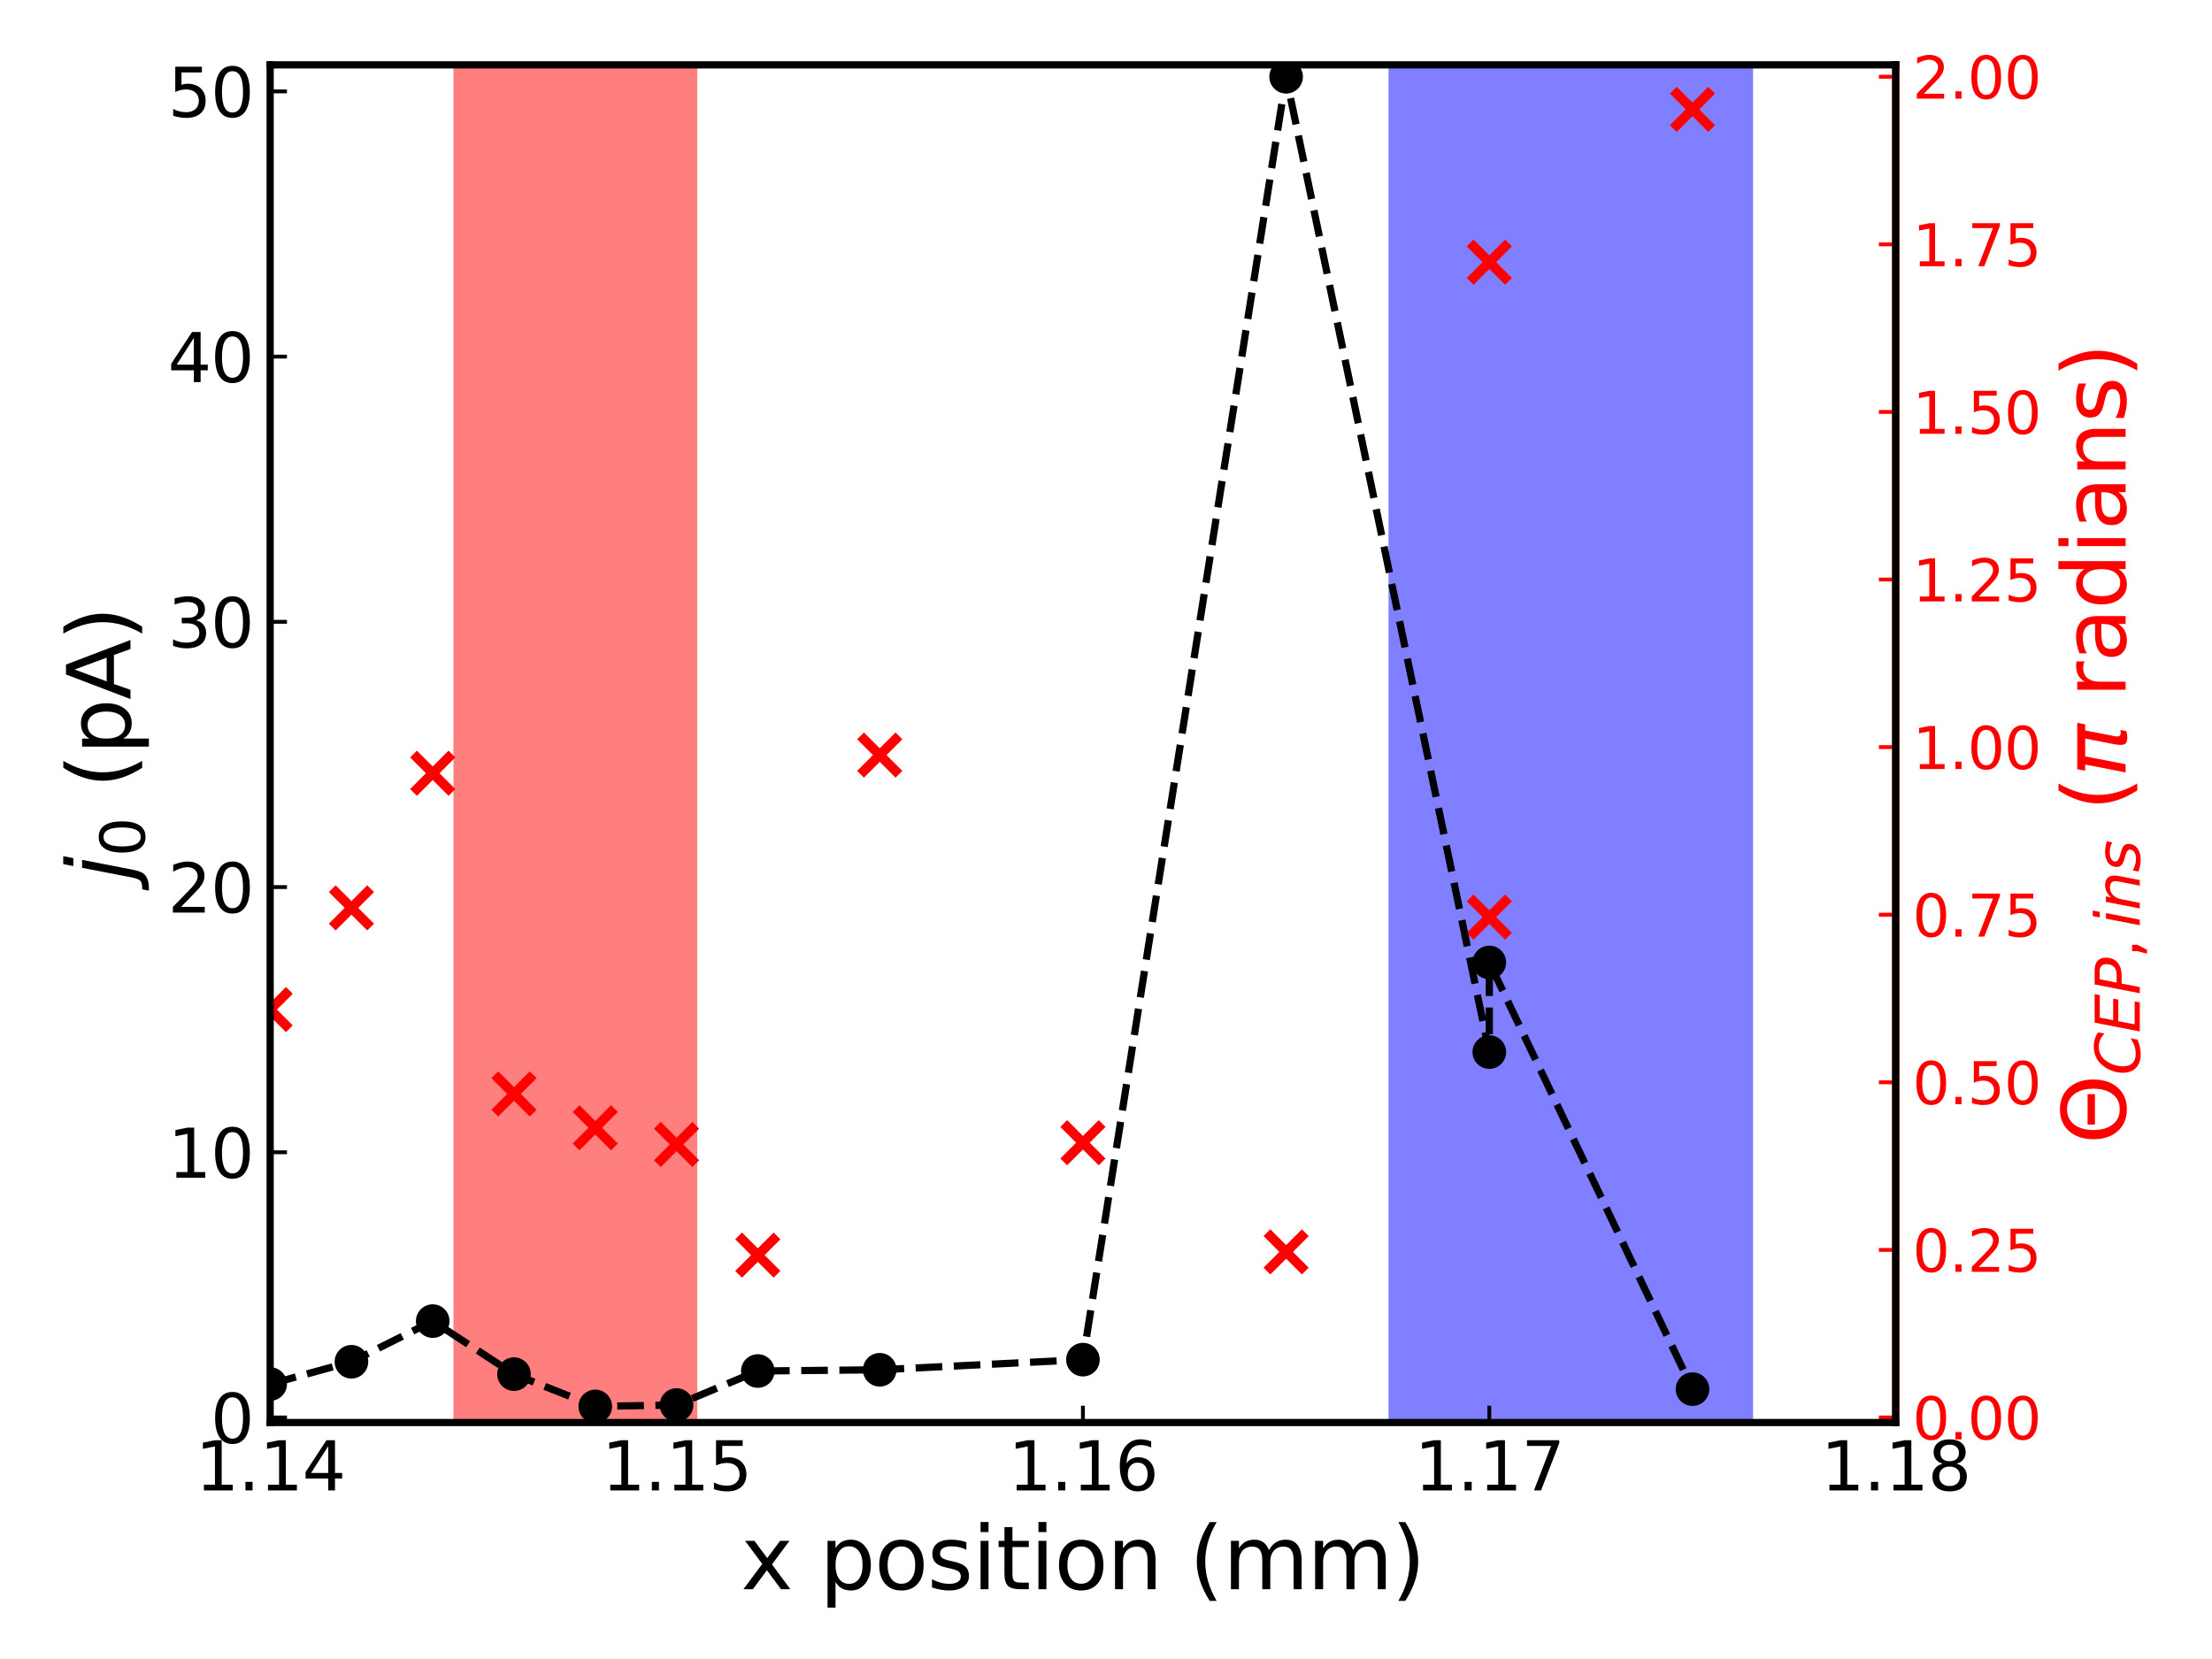 <?xml version="1.0" encoding="utf-8" standalone="no"?>
<!DOCTYPE svg PUBLIC "-//W3C//DTD SVG 1.1//EN"
  "http://www.w3.org/Graphics/SVG/1.1/DTD/svg11.dtd">
<svg xmlns:xlink="http://www.w3.org/1999/xlink" width="460.8pt" height="345.6pt" viewBox="0 0 460.8 345.6" xmlns="http://www.w3.org/2000/svg" version="1.1">
 <defs>
  <style type="text/css">*{stroke-linejoin: round; stroke-linecap: butt}</style>
 </defs>
 <g id="figure_1">
  <g id="patch_1">
   <path d="M 0 345.6 
L 460.8 345.6 
L 460.8 0 
L 0 0 
z
" style="fill: #ffffff"/>
  </g>
  <g id="axes_1">
   <g id="patch_2">
    <path d="M 56.28 296.34 
L 394.908 296.34 
L 394.908 13.511 
L 56.28 13.511 
z
" style="fill: #ffffff"/>
   </g>
   <g id="axes_2">
    <g id="patch_3">
     <path d="M 394.908 296.34 
L 394.908 296.34 
L 394.908 13.511 
L 394.908 13.511 
z
" style="fill: #ffffff"/>
    </g>
    <g id="matplotlib.axis_1"/>
    <g id="matplotlib.axis_2">
     <g id="ytick_1">
      <g id="line2d_1">
       <defs>
        <path id="m15ec2d7d8f" d="M 0 0 
L -3.5 0 
" style="stroke: #ff0000; stroke-width: 0.8"/>
       </defs>
       <g>
        <use xlink:href="#m15ec2d7d8f" x="394.908" y="295.29" style="fill: #ff0000; stroke: #ff0000; stroke-width: 0.8"/>
       </g>
      </g>
      <g id="text_1">
       <!-- 0.00 -->
       <g style="fill: #ff0000" transform="translate(398.408 299.849) scale(0.12 -0.12)">
        <defs>
         <path id="DejaVuSans-30" d="M 2034 4250 
Q 1547 4250 1301 3770 
Q 1056 3291 1056 2328 
Q 1056 1369 1301 889 
Q 1547 409 2034 409 
Q 2525 409 2770 889 
Q 3016 1369 3016 2328 
Q 3016 3291 2770 3770 
Q 2525 4250 2034 4250 
z
M 2034 4750 
Q 2819 4750 3233 4129 
Q 3647 3509 3647 2328 
Q 3647 1150 3233 529 
Q 2819 -91 2034 -91 
Q 1250 -91 836 529 
Q 422 1150 422 2328 
Q 422 3509 836 4129 
Q 1250 4750 2034 4750 
z
" transform="scale(0.016)"/>
         <path id="DejaVuSans-2e" d="M 684 794 
L 1344 794 
L 1344 0 
L 684 0 
L 684 794 
z
" transform="scale(0.016)"/>
        </defs>
        <use xlink:href="#DejaVuSans-30"/>
        <use xlink:href="#DejaVuSans-2e" transform="translate(63.623 0)"/>
        <use xlink:href="#DejaVuSans-30" transform="translate(95.41 0)"/>
        <use xlink:href="#DejaVuSans-30" transform="translate(159.033 0)"/>
       </g>
      </g>
     </g>
     <g id="ytick_2">
      <g id="line2d_2">
       <g>
        <use xlink:href="#m15ec2d7d8f" x="394.908" y="260.377" style="fill: #ff0000; stroke: #ff0000; stroke-width: 0.8"/>
       </g>
      </g>
      <g id="text_2">
       <!-- 0.25 -->
       <g style="fill: #ff0000" transform="translate(398.408 264.936) scale(0.12 -0.12)">
        <defs>
         <path id="DejaVuSans-32" d="M 1228 531 
L 3431 531 
L 3431 0 
L 469 0 
L 469 531 
Q 828 903 1448 1529 
Q 2069 2156 2228 2338 
Q 2531 2678 2651 2914 
Q 2772 3150 2772 3378 
Q 2772 3750 2511 3984 
Q 2250 4219 1831 4219 
Q 1534 4219 1204 4116 
Q 875 4013 500 3803 
L 500 4441 
Q 881 4594 1212 4672 
Q 1544 4750 1819 4750 
Q 2544 4750 2975 4387 
Q 3406 4025 3406 3419 
Q 3406 3131 3298 2873 
Q 3191 2616 2906 2266 
Q 2828 2175 2409 1742 
Q 1991 1309 1228 531 
z
" transform="scale(0.016)"/>
         <path id="DejaVuSans-35" d="M 691 4666 
L 3169 4666 
L 3169 4134 
L 1269 4134 
L 1269 2991 
Q 1406 3038 1543 3061 
Q 1681 3084 1819 3084 
Q 2600 3084 3056 2656 
Q 3513 2228 3513 1497 
Q 3513 744 3044 326 
Q 2575 -91 1722 -91 
Q 1428 -91 1123 -41 
Q 819 9 494 109 
L 494 744 
Q 775 591 1075 516 
Q 1375 441 1709 441 
Q 2250 441 2565 725 
Q 2881 1009 2881 1497 
Q 2881 1984 2565 2268 
Q 2250 2553 1709 2553 
Q 1456 2553 1204 2497 
Q 953 2441 691 2322 
L 691 4666 
z
" transform="scale(0.016)"/>
        </defs>
        <use xlink:href="#DejaVuSans-30"/>
        <use xlink:href="#DejaVuSans-2e" transform="translate(63.623 0)"/>
        <use xlink:href="#DejaVuSans-32" transform="translate(95.41 0)"/>
        <use xlink:href="#DejaVuSans-35" transform="translate(159.033 0)"/>
       </g>
      </g>
     </g>
     <g id="ytick_3">
      <g id="line2d_3">
       <g>
        <use xlink:href="#m15ec2d7d8f" x="394.908" y="225.464" style="fill: #ff0000; stroke: #ff0000; stroke-width: 0.8"/>
       </g>
      </g>
      <g id="text_3">
       <!-- 0.50 -->
       <g style="fill: #ff0000" transform="translate(398.408 230.023) scale(0.12 -0.12)">
        <use xlink:href="#DejaVuSans-30"/>
        <use xlink:href="#DejaVuSans-2e" transform="translate(63.623 0)"/>
        <use xlink:href="#DejaVuSans-35" transform="translate(95.41 0)"/>
        <use xlink:href="#DejaVuSans-30" transform="translate(159.033 0)"/>
       </g>
      </g>
     </g>
     <g id="ytick_4">
      <g id="line2d_4">
       <g>
        <use xlink:href="#m15ec2d7d8f" x="394.908" y="190.551" style="fill: #ff0000; stroke: #ff0000; stroke-width: 0.8"/>
       </g>
      </g>
      <g id="text_4">
       <!-- 0.75 -->
       <g style="fill: #ff0000" transform="translate(398.408 195.11) scale(0.12 -0.12)">
        <defs>
         <path id="DejaVuSans-37" d="M 525 4666 
L 3525 4666 
L 3525 4397 
L 1831 0 
L 1172 0 
L 2766 4134 
L 525 4134 
L 525 4666 
z
" transform="scale(0.016)"/>
        </defs>
        <use xlink:href="#DejaVuSans-30"/>
        <use xlink:href="#DejaVuSans-2e" transform="translate(63.623 0)"/>
        <use xlink:href="#DejaVuSans-37" transform="translate(95.41 0)"/>
        <use xlink:href="#DejaVuSans-35" transform="translate(159.033 0)"/>
       </g>
      </g>
     </g>
     <g id="ytick_5">
      <g id="line2d_5">
       <g>
        <use xlink:href="#m15ec2d7d8f" x="394.908" y="155.638" style="fill: #ff0000; stroke: #ff0000; stroke-width: 0.8"/>
       </g>
      </g>
      <g id="text_5">
       <!-- 1.00 -->
       <g style="fill: #ff0000" transform="translate(398.408 160.197) scale(0.12 -0.12)">
        <defs>
         <path id="DejaVuSans-31" d="M 794 531 
L 1825 531 
L 1825 4091 
L 703 3866 
L 703 4441 
L 1819 4666 
L 2450 4666 
L 2450 531 
L 3481 531 
L 3481 0 
L 794 0 
L 794 531 
z
" transform="scale(0.016)"/>
        </defs>
        <use xlink:href="#DejaVuSans-31"/>
        <use xlink:href="#DejaVuSans-2e" transform="translate(63.623 0)"/>
        <use xlink:href="#DejaVuSans-30" transform="translate(95.41 0)"/>
        <use xlink:href="#DejaVuSans-30" transform="translate(159.033 0)"/>
       </g>
      </g>
     </g>
     <g id="ytick_6">
      <g id="line2d_6">
       <g>
        <use xlink:href="#m15ec2d7d8f" x="394.908" y="120.725" style="fill: #ff0000; stroke: #ff0000; stroke-width: 0.8"/>
       </g>
      </g>
      <g id="text_6">
       <!-- 1.25 -->
       <g style="fill: #ff0000" transform="translate(398.408 125.284) scale(0.12 -0.12)">
        <use xlink:href="#DejaVuSans-31"/>
        <use xlink:href="#DejaVuSans-2e" transform="translate(63.623 0)"/>
        <use xlink:href="#DejaVuSans-32" transform="translate(95.41 0)"/>
        <use xlink:href="#DejaVuSans-35" transform="translate(159.033 0)"/>
       </g>
      </g>
     </g>
     <g id="ytick_7">
      <g id="line2d_7">
       <g>
        <use xlink:href="#m15ec2d7d8f" x="394.908" y="85.812" style="fill: #ff0000; stroke: #ff0000; stroke-width: 0.8"/>
       </g>
      </g>
      <g id="text_7">
       <!-- 1.50 -->
       <g style="fill: #ff0000" transform="translate(398.408 90.371) scale(0.12 -0.12)">
        <use xlink:href="#DejaVuSans-31"/>
        <use xlink:href="#DejaVuSans-2e" transform="translate(63.623 0)"/>
        <use xlink:href="#DejaVuSans-35" transform="translate(95.41 0)"/>
        <use xlink:href="#DejaVuSans-30" transform="translate(159.033 0)"/>
       </g>
      </g>
     </g>
     <g id="ytick_8">
      <g id="line2d_8">
       <g>
        <use xlink:href="#m15ec2d7d8f" x="394.908" y="50.899" style="fill: #ff0000; stroke: #ff0000; stroke-width: 0.8"/>
       </g>
      </g>
      <g id="text_8">
       <!-- 1.75 -->
       <g style="fill: #ff0000" transform="translate(398.408 55.458) scale(0.12 -0.12)">
        <use xlink:href="#DejaVuSans-31"/>
        <use xlink:href="#DejaVuSans-2e" transform="translate(63.623 0)"/>
        <use xlink:href="#DejaVuSans-37" transform="translate(95.41 0)"/>
        <use xlink:href="#DejaVuSans-35" transform="translate(159.033 0)"/>
       </g>
      </g>
     </g>
     <g id="ytick_9">
      <g id="line2d_9">
       <g>
        <use xlink:href="#m15ec2d7d8f" x="394.908" y="15.986" style="fill: #ff0000; stroke: #ff0000; stroke-width: 0.8"/>
       </g>
      </g>
      <g id="text_9">
       <!-- 2.00 -->
       <g style="fill: #ff0000" transform="translate(398.408 20.545) scale(0.12 -0.12)">
        <use xlink:href="#DejaVuSans-32"/>
        <use xlink:href="#DejaVuSans-2e" transform="translate(63.623 0)"/>
        <use xlink:href="#DejaVuSans-30" transform="translate(95.41 0)"/>
        <use xlink:href="#DejaVuSans-30" transform="translate(159.033 0)"/>
       </g>
      </g>
     </g>
     <g id="text_10">
      <!-- $\Theta_{CEP,ins}$ ($\pi$ radians) -->
      <g style="fill: #ff0000" transform="translate(442.807 238.356) rotate(-90) scale(0.18 -0.18)">
       <defs>
        <path id="DejaVuSans-398" d="M 1416 2750 
L 3622 2750 
L 3622 2219 
L 1416 2219 
L 1416 2750 
z
M 2522 4238 
Q 1834 4238 1431 3725 
Q 1025 3213 1025 2328 
Q 1025 1447 1429 934 
Q 1834 422 2522 422 
Q 3209 422 3613 934 
Q 4013 1447 4013 2328 
Q 4013 3213 3613 3725 
Q 3209 4238 2522 4238 
z
M 2522 4750 
Q 3503 4750 4090 4092 
Q 4678 3434 4678 2328 
Q 4678 1225 4091 569 
Q 3503 -91 2522 -91 
Q 1538 -91 950 566 
Q 359 1222 359 2328 
Q 359 3434 950 4094 
Q 1538 4750 2522 4750 
z
" transform="scale(0.016)"/>
        <path id="DejaVuSans-Oblique-43" d="M 4447 4306 
L 4319 3641 
Q 4019 3944 3683 4091 
Q 3347 4238 2956 4238 
Q 2422 4238 2017 3981 
Q 1613 3725 1319 3200 
Q 1131 2863 1032 2486 
Q 934 2109 934 1728 
Q 934 1091 1264 756 
Q 1594 422 2222 422 
Q 2656 422 3056 561 
Q 3456 700 3834 978 
L 3688 231 
Q 3316 72 2936 -9 
Q 2556 -91 2175 -91 
Q 1278 -91 773 396 
Q 269 884 269 1753 
Q 269 2309 461 2846 
Q 653 3384 1013 3828 
Q 1394 4300 1883 4525 
Q 2372 4750 3022 4750 
Q 3422 4750 3780 4639 
Q 4138 4528 4447 4306 
z
" transform="scale(0.016)"/>
        <path id="DejaVuSans-Oblique-45" d="M 1081 4666 
L 4031 4666 
L 3928 4134 
L 1606 4134 
L 1338 2753 
L 3566 2753 
L 3463 2222 
L 1234 2222 
L 909 531 
L 3284 531 
L 3181 0 
L 172 0 
L 1081 4666 
z
" transform="scale(0.016)"/>
        <path id="DejaVuSans-Oblique-50" d="M 1081 4666 
L 2541 4666 
Q 3178 4666 3512 4369 
Q 3847 4072 3847 3500 
Q 3847 2731 3353 2303 
Q 2859 1875 1966 1875 
L 1172 1875 
L 806 0 
L 172 0 
L 1081 4666 
z
M 1613 4147 
L 1275 2394 
L 2069 2394 
Q 2606 2394 2893 2669 
Q 3181 2944 3181 3456 
Q 3181 3784 2986 3965 
Q 2791 4147 2438 4147 
L 1613 4147 
z
" transform="scale(0.016)"/>
        <path id="DejaVuSans-2c" d="M 750 794 
L 1409 794 
L 1409 256 
L 897 -744 
L 494 -744 
L 750 256 
L 750 794 
z
" transform="scale(0.016)"/>
        <path id="DejaVuSans-Oblique-69" d="M 1172 4863 
L 1747 4863 
L 1606 4134 
L 1031 4134 
L 1172 4863 
z
M 909 3500 
L 1484 3500 
L 800 0 
L 225 0 
L 909 3500 
z
" transform="scale(0.016)"/>
        <path id="DejaVuSans-Oblique-6e" d="M 3566 2113 
L 3156 0 
L 2578 0 
L 2988 2091 
Q 3016 2238 3031 2350 
Q 3047 2463 3047 2528 
Q 3047 2791 2881 2937 
Q 2716 3084 2419 3084 
Q 1956 3084 1622 2776 
Q 1288 2469 1184 1941 
L 800 0 
L 225 0 
L 903 3500 
L 1478 3500 
L 1363 2950 
Q 1603 3253 1940 3418 
Q 2278 3584 2650 3584 
Q 3113 3584 3367 3334 
Q 3622 3084 3622 2631 
Q 3622 2519 3608 2391 
Q 3594 2263 3566 2113 
z
" transform="scale(0.016)"/>
        <path id="DejaVuSans-Oblique-73" d="M 3200 3397 
L 3091 2853 
Q 2863 2978 2609 3040 
Q 2356 3103 2088 3103 
Q 1634 3103 1373 2948 
Q 1113 2794 1113 2528 
Q 1113 2219 1719 2053 
Q 1766 2041 1788 2034 
L 1972 1978 
Q 2547 1819 2739 1644 
Q 2931 1469 2931 1166 
Q 2931 609 2489 259 
Q 2047 -91 1331 -91 
Q 1053 -91 747 -37 
Q 441 16 72 128 
L 184 722 
Q 500 559 806 475 
Q 1113 391 1394 391 
Q 1816 391 2080 572 
Q 2344 753 2344 1031 
Q 2344 1331 1650 1516 
L 1591 1531 
L 1394 1581 
Q 956 1697 753 1886 
Q 550 2075 550 2369 
Q 550 2928 970 3256 
Q 1391 3584 2113 3584 
Q 2397 3584 2667 3537 
Q 2938 3491 3200 3397 
z
" transform="scale(0.016)"/>
        <path id="DejaVuSans-20" transform="scale(0.016)"/>
        <path id="DejaVuSans-28" d="M 1984 4856 
Q 1566 4138 1362 3434 
Q 1159 2731 1159 2009 
Q 1159 1288 1364 580 
Q 1569 -128 1984 -844 
L 1484 -844 
Q 1016 -109 783 600 
Q 550 1309 550 2009 
Q 550 2706 781 3412 
Q 1013 4119 1484 4856 
L 1984 4856 
z
" transform="scale(0.016)"/>
        <path id="DejaVuSans-Oblique-3c0" d="M 584 3500 
L 3938 3500 
L 3825 2925 
L 3384 2925 
L 2966 775 
Q 2922 550 2981 450 
Q 3038 353 3209 353 
Q 3256 353 3325 363 
Q 3397 369 3419 372 
L 3338 -44 
Q 3222 -84 3103 -103 
Q 2981 -122 2866 -122 
Q 2491 -122 2388 81 
Q 2284 288 2391 838 
L 2797 2925 
L 1506 2925 
L 938 0 
L 350 0 
L 919 2925 
L 472 2925 
L 584 3500 
z
" transform="scale(0.016)"/>
        <path id="DejaVuSans-72" d="M 2631 2963 
Q 2534 3019 2420 3045 
Q 2306 3072 2169 3072 
Q 1681 3072 1420 2755 
Q 1159 2438 1159 1844 
L 1159 0 
L 581 0 
L 581 3500 
L 1159 3500 
L 1159 2956 
Q 1341 3275 1631 3429 
Q 1922 3584 2338 3584 
Q 2397 3584 2469 3576 
Q 2541 3569 2628 3553 
L 2631 2963 
z
" transform="scale(0.016)"/>
        <path id="DejaVuSans-61" d="M 2194 1759 
Q 1497 1759 1228 1600 
Q 959 1441 959 1056 
Q 959 750 1161 570 
Q 1363 391 1709 391 
Q 2188 391 2477 730 
Q 2766 1069 2766 1631 
L 2766 1759 
L 2194 1759 
z
M 3341 1997 
L 3341 0 
L 2766 0 
L 2766 531 
Q 2569 213 2275 61 
Q 1981 -91 1556 -91 
Q 1019 -91 701 211 
Q 384 513 384 1019 
Q 384 1609 779 1909 
Q 1175 2209 1959 2209 
L 2766 2209 
L 2766 2266 
Q 2766 2663 2505 2880 
Q 2244 3097 1772 3097 
Q 1472 3097 1187 3025 
Q 903 2953 641 2809 
L 641 3341 
Q 956 3463 1253 3523 
Q 1550 3584 1831 3584 
Q 2591 3584 2966 3190 
Q 3341 2797 3341 1997 
z
" transform="scale(0.016)"/>
        <path id="DejaVuSans-64" d="M 2906 2969 
L 2906 4863 
L 3481 4863 
L 3481 0 
L 2906 0 
L 2906 525 
Q 2725 213 2448 61 
Q 2172 -91 1784 -91 
Q 1150 -91 751 415 
Q 353 922 353 1747 
Q 353 2572 751 3078 
Q 1150 3584 1784 3584 
Q 2172 3584 2448 3432 
Q 2725 3281 2906 2969 
z
M 947 1747 
Q 947 1113 1208 752 
Q 1469 391 1925 391 
Q 2381 391 2643 752 
Q 2906 1113 2906 1747 
Q 2906 2381 2643 2742 
Q 2381 3103 1925 3103 
Q 1469 3103 1208 2742 
Q 947 2381 947 1747 
z
" transform="scale(0.016)"/>
        <path id="DejaVuSans-69" d="M 603 3500 
L 1178 3500 
L 1178 0 
L 603 0 
L 603 3500 
z
M 603 4863 
L 1178 4863 
L 1178 4134 
L 603 4134 
L 603 4863 
z
" transform="scale(0.016)"/>
        <path id="DejaVuSans-6e" d="M 3513 2113 
L 3513 0 
L 2938 0 
L 2938 2094 
Q 2938 2591 2744 2837 
Q 2550 3084 2163 3084 
Q 1697 3084 1428 2787 
Q 1159 2491 1159 1978 
L 1159 0 
L 581 0 
L 581 3500 
L 1159 3500 
L 1159 2956 
Q 1366 3272 1645 3428 
Q 1925 3584 2291 3584 
Q 2894 3584 3203 3211 
Q 3513 2838 3513 2113 
z
" transform="scale(0.016)"/>
        <path id="DejaVuSans-73" d="M 2834 3397 
L 2834 2853 
Q 2591 2978 2328 3040 
Q 2066 3103 1784 3103 
Q 1356 3103 1142 2972 
Q 928 2841 928 2578 
Q 928 2378 1081 2264 
Q 1234 2150 1697 2047 
L 1894 2003 
Q 2506 1872 2764 1633 
Q 3022 1394 3022 966 
Q 3022 478 2636 193 
Q 2250 -91 1575 -91 
Q 1294 -91 989 -36 
Q 684 19 347 128 
L 347 722 
Q 666 556 975 473 
Q 1284 391 1588 391 
Q 1994 391 2212 530 
Q 2431 669 2431 922 
Q 2431 1156 2273 1281 
Q 2116 1406 1581 1522 
L 1381 1569 
Q 847 1681 609 1914 
Q 372 2147 372 2553 
Q 372 3047 722 3315 
Q 1072 3584 1716 3584 
Q 2034 3584 2315 3537 
Q 2597 3491 2834 3397 
z
" transform="scale(0.016)"/>
        <path id="DejaVuSans-29" d="M 513 4856 
L 1013 4856 
Q 1481 4119 1714 3412 
Q 1947 2706 1947 2009 
Q 1947 1309 1714 600 
Q 1481 -109 1013 -844 
L 513 -844 
Q 928 -128 1133 580 
Q 1338 1288 1338 2009 
Q 1338 2731 1133 3434 
Q 928 4138 513 4856 
z
" transform="scale(0.016)"/>
       </defs>
       <use xlink:href="#DejaVuSans-398" transform="translate(0 0.016)"/>
       <use xlink:href="#DejaVuSans-Oblique-43" transform="translate(79.668 -16.391) scale(0.7)"/>
       <use xlink:href="#DejaVuSans-Oblique-45" transform="translate(128.545 -16.391) scale(0.7)"/>
       <use xlink:href="#DejaVuSans-Oblique-50" transform="translate(172.773 -16.391) scale(0.7)"/>
       <use xlink:href="#DejaVuSans-2c" transform="translate(214.985 -16.391) scale(0.7)"/>
       <use xlink:href="#DejaVuSans-Oblique-69" transform="translate(250.874 -16.391) scale(0.7)"/>
       <use xlink:href="#DejaVuSans-Oblique-6e" transform="translate(270.322 -16.391) scale(0.7)"/>
       <use xlink:href="#DejaVuSans-Oblique-73" transform="translate(314.688 -16.391) scale(0.7)"/>
       <use xlink:href="#DejaVuSans-20" transform="translate(353.892 0.016)"/>
       <use xlink:href="#DejaVuSans-28" transform="translate(385.679 0.016)"/>
       <use xlink:href="#DejaVuSans-Oblique-3c0" transform="translate(424.692 0.016)"/>
       <use xlink:href="#DejaVuSans-20" transform="translate(484.897 0.016)"/>
       <use xlink:href="#DejaVuSans-72" transform="translate(516.685 0.016)"/>
       <use xlink:href="#DejaVuSans-61" transform="translate(557.798 0.016)"/>
       <use xlink:href="#DejaVuSans-64" transform="translate(619.077 0.016)"/>
       <use xlink:href="#DejaVuSans-69" transform="translate(682.554 0.016)"/>
       <use xlink:href="#DejaVuSans-61" transform="translate(710.337 0.016)"/>
       <use xlink:href="#DejaVuSans-6e" transform="translate(771.616 0.016)"/>
       <use xlink:href="#DejaVuSans-73" transform="translate(834.995 0.016)"/>
       <use xlink:href="#DejaVuSans-29" transform="translate(887.095 0.016)"/>
      </g>
     </g>
    </g>
    <g id="patch_4">
     <path d="M 394.908 296.34 
L 394.908 13.511 
" style="fill: none; stroke: #ff0000; stroke-width: 1.5; stroke-linejoin: miter; stroke-linecap: square"/>
    </g>
   </g>
   <g id="patch_5">
    <path d="M 289.256 296.34 
L 365.193 296.34 
L 365.193 13.511 
L 289.256 13.511 
z
" clip-path="url(#p742651bd2d)" style="fill: #0000ff; opacity: 0.5"/>
   </g>
   <g id="patch_6">
    <path d="M 94.46 296.34 
L 145.255 296.34 
L 145.255 13.511 
L 94.46 13.511 
z
" clip-path="url(#p742651bd2d)" style="fill: #ff0000; opacity: 0.5"/>
   </g>
   <g id="matplotlib.axis_3">
    <g id="xtick_1">
     <g id="line2d_10">
      <defs>
       <path id="m30a124c2d1" d="M 0 0 
L 0 -3.5 
" style="stroke: #000000; stroke-width: 0.8"/>
      </defs>
      <g>
       <use xlink:href="#m30a124c2d1" x="56.28" y="296.34" style="stroke: #000000; stroke-width: 0.8"/>
      </g>
     </g>
     <g id="text_11">
      <!-- 1.14 -->
      <g transform="translate(40.694 310.478) scale(0.14 -0.14)">
       <defs>
        <path id="DejaVuSans-34" d="M 2419 4116 
L 825 1625 
L 2419 1625 
L 2419 4116 
z
M 2253 4666 
L 3047 4666 
L 3047 1625 
L 3713 1625 
L 3713 1100 
L 3047 1100 
L 3047 0 
L 2419 0 
L 2419 1100 
L 313 1100 
L 313 1709 
L 2253 4666 
z
" transform="scale(0.016)"/>
       </defs>
       <use xlink:href="#DejaVuSans-31"/>
       <use xlink:href="#DejaVuSans-2e" transform="translate(63.623 0)"/>
       <use xlink:href="#DejaVuSans-31" transform="translate(95.41 0)"/>
       <use xlink:href="#DejaVuSans-34" transform="translate(159.033 0)"/>
      </g>
     </g>
    </g>
    <g id="xtick_2">
     <g id="line2d_11">
      <g>
       <use xlink:href="#m30a124c2d1" x="140.937" y="296.34" style="stroke: #000000; stroke-width: 0.8"/>
      </g>
     </g>
     <g id="text_12">
      <!-- 1.15 -->
      <g transform="translate(125.351 310.478) scale(0.14 -0.14)">
       <use xlink:href="#DejaVuSans-31"/>
       <use xlink:href="#DejaVuSans-2e" transform="translate(63.623 0)"/>
       <use xlink:href="#DejaVuSans-31" transform="translate(95.41 0)"/>
       <use xlink:href="#DejaVuSans-35" transform="translate(159.033 0)"/>
      </g>
     </g>
    </g>
    <g id="xtick_3">
     <g id="line2d_12">
      <g>
       <use xlink:href="#m30a124c2d1" x="225.594" y="296.34" style="stroke: #000000; stroke-width: 0.8"/>
      </g>
     </g>
     <g id="text_13">
      <!-- 1.16 -->
      <g transform="translate(210.008 310.478) scale(0.14 -0.14)">
       <defs>
        <path id="DejaVuSans-36" d="M 2113 2584 
Q 1688 2584 1439 2293 
Q 1191 2003 1191 1497 
Q 1191 994 1439 701 
Q 1688 409 2113 409 
Q 2538 409 2786 701 
Q 3034 994 3034 1497 
Q 3034 2003 2786 2293 
Q 2538 2584 2113 2584 
z
M 3366 4563 
L 3366 3988 
Q 3128 4100 2886 4159 
Q 2644 4219 2406 4219 
Q 1781 4219 1451 3797 
Q 1122 3375 1075 2522 
Q 1259 2794 1537 2939 
Q 1816 3084 2150 3084 
Q 2853 3084 3261 2657 
Q 3669 2231 3669 1497 
Q 3669 778 3244 343 
Q 2819 -91 2113 -91 
Q 1303 -91 875 529 
Q 447 1150 447 2328 
Q 447 3434 972 4092 
Q 1497 4750 2381 4750 
Q 2619 4750 2861 4703 
Q 3103 4656 3366 4563 
z
" transform="scale(0.016)"/>
       </defs>
       <use xlink:href="#DejaVuSans-31"/>
       <use xlink:href="#DejaVuSans-2e" transform="translate(63.623 0)"/>
       <use xlink:href="#DejaVuSans-31" transform="translate(95.41 0)"/>
       <use xlink:href="#DejaVuSans-36" transform="translate(159.033 0)"/>
      </g>
     </g>
    </g>
    <g id="xtick_4">
     <g id="line2d_13">
      <g>
       <use xlink:href="#m30a124c2d1" x="310.251" y="296.34" style="stroke: #000000; stroke-width: 0.8"/>
      </g>
     </g>
     <g id="text_14">
      <!-- 1.17 -->
      <g transform="translate(294.665 310.478) scale(0.14 -0.14)">
       <use xlink:href="#DejaVuSans-31"/>
       <use xlink:href="#DejaVuSans-2e" transform="translate(63.623 0)"/>
       <use xlink:href="#DejaVuSans-31" transform="translate(95.41 0)"/>
       <use xlink:href="#DejaVuSans-37" transform="translate(159.033 0)"/>
      </g>
     </g>
    </g>
    <g id="xtick_5">
     <g id="line2d_14">
      <g>
       <use xlink:href="#m30a124c2d1" x="394.908" y="296.34" style="stroke: #000000; stroke-width: 0.8"/>
      </g>
     </g>
     <g id="text_15">
      <!-- 1.18 -->
      <g transform="translate(379.322 310.478) scale(0.14 -0.14)">
       <defs>
        <path id="DejaVuSans-38" d="M 2034 2216 
Q 1584 2216 1326 1975 
Q 1069 1734 1069 1313 
Q 1069 891 1326 650 
Q 1584 409 2034 409 
Q 2484 409 2743 651 
Q 3003 894 3003 1313 
Q 3003 1734 2745 1975 
Q 2488 2216 2034 2216 
z
M 1403 2484 
Q 997 2584 770 2862 
Q 544 3141 544 3541 
Q 544 4100 942 4425 
Q 1341 4750 2034 4750 
Q 2731 4750 3128 4425 
Q 3525 4100 3525 3541 
Q 3525 3141 3298 2862 
Q 3072 2584 2669 2484 
Q 3125 2378 3379 2068 
Q 3634 1759 3634 1313 
Q 3634 634 3220 271 
Q 2806 -91 2034 -91 
Q 1263 -91 848 271 
Q 434 634 434 1313 
Q 434 1759 690 2068 
Q 947 2378 1403 2484 
z
M 1172 3481 
Q 1172 3119 1398 2916 
Q 1625 2713 2034 2713 
Q 2441 2713 2670 2916 
Q 2900 3119 2900 3481 
Q 2900 3844 2670 4047 
Q 2441 4250 2034 4250 
Q 1625 4250 1398 4047 
Q 1172 3844 1172 3481 
z
" transform="scale(0.016)"/>
       </defs>
       <use xlink:href="#DejaVuSans-31"/>
       <use xlink:href="#DejaVuSans-2e" transform="translate(63.623 0)"/>
       <use xlink:href="#DejaVuSans-31" transform="translate(95.41 0)"/>
       <use xlink:href="#DejaVuSans-38" transform="translate(159.033 0)"/>
      </g>
     </g>
    </g>
    <g id="text_16">
     <!-- x position (mm) -->
     <g transform="translate(154.342 331.067) scale(0.18 -0.18)">
      <defs>
       <path id="DejaVuSans-78" d="M 3513 3500 
L 2247 1797 
L 3578 0 
L 2900 0 
L 1881 1375 
L 863 0 
L 184 0 
L 1544 1831 
L 300 3500 
L 978 3500 
L 1906 2253 
L 2834 3500 
L 3513 3500 
z
" transform="scale(0.016)"/>
       <path id="DejaVuSans-70" d="M 1159 525 
L 1159 -1331 
L 581 -1331 
L 581 3500 
L 1159 3500 
L 1159 2969 
Q 1341 3281 1617 3432 
Q 1894 3584 2278 3584 
Q 2916 3584 3314 3078 
Q 3713 2572 3713 1747 
Q 3713 922 3314 415 
Q 2916 -91 2278 -91 
Q 1894 -91 1617 61 
Q 1341 213 1159 525 
z
M 3116 1747 
Q 3116 2381 2855 2742 
Q 2594 3103 2138 3103 
Q 1681 3103 1420 2742 
Q 1159 2381 1159 1747 
Q 1159 1113 1420 752 
Q 1681 391 2138 391 
Q 2594 391 2855 752 
Q 3116 1113 3116 1747 
z
" transform="scale(0.016)"/>
       <path id="DejaVuSans-6f" d="M 1959 3097 
Q 1497 3097 1228 2736 
Q 959 2375 959 1747 
Q 959 1119 1226 758 
Q 1494 397 1959 397 
Q 2419 397 2687 759 
Q 2956 1122 2956 1747 
Q 2956 2369 2687 2733 
Q 2419 3097 1959 3097 
z
M 1959 3584 
Q 2709 3584 3137 3096 
Q 3566 2609 3566 1747 
Q 3566 888 3137 398 
Q 2709 -91 1959 -91 
Q 1206 -91 779 398 
Q 353 888 353 1747 
Q 353 2609 779 3096 
Q 1206 3584 1959 3584 
z
" transform="scale(0.016)"/>
       <path id="DejaVuSans-74" d="M 1172 4494 
L 1172 3500 
L 2356 3500 
L 2356 3053 
L 1172 3053 
L 1172 1153 
Q 1172 725 1289 603 
Q 1406 481 1766 481 
L 2356 481 
L 2356 0 
L 1766 0 
Q 1100 0 847 248 
Q 594 497 594 1153 
L 594 3053 
L 172 3053 
L 172 3500 
L 594 3500 
L 594 4494 
L 1172 4494 
z
" transform="scale(0.016)"/>
       <path id="DejaVuSans-6d" d="M 3328 2828 
Q 3544 3216 3844 3400 
Q 4144 3584 4550 3584 
Q 5097 3584 5394 3201 
Q 5691 2819 5691 2113 
L 5691 0 
L 5113 0 
L 5113 2094 
Q 5113 2597 4934 2840 
Q 4756 3084 4391 3084 
Q 3944 3084 3684 2787 
Q 3425 2491 3425 1978 
L 3425 0 
L 2847 0 
L 2847 2094 
Q 2847 2600 2669 2842 
Q 2491 3084 2119 3084 
Q 1678 3084 1418 2786 
Q 1159 2488 1159 1978 
L 1159 0 
L 581 0 
L 581 3500 
L 1159 3500 
L 1159 2956 
Q 1356 3278 1631 3431 
Q 1906 3584 2284 3584 
Q 2666 3584 2933 3390 
Q 3200 3197 3328 2828 
z
" transform="scale(0.016)"/>
      </defs>
      <use xlink:href="#DejaVuSans-78"/>
      <use xlink:href="#DejaVuSans-20" transform="translate(59.18 0)"/>
      <use xlink:href="#DejaVuSans-70" transform="translate(90.967 0)"/>
      <use xlink:href="#DejaVuSans-6f" transform="translate(154.443 0)"/>
      <use xlink:href="#DejaVuSans-73" transform="translate(215.625 0)"/>
      <use xlink:href="#DejaVuSans-69" transform="translate(267.725 0)"/>
      <use xlink:href="#DejaVuSans-74" transform="translate(295.508 0)"/>
      <use xlink:href="#DejaVuSans-69" transform="translate(334.717 0)"/>
      <use xlink:href="#DejaVuSans-6f" transform="translate(362.5 0)"/>
      <use xlink:href="#DejaVuSans-6e" transform="translate(423.682 0)"/>
      <use xlink:href="#DejaVuSans-20" transform="translate(487.061 0)"/>
      <use xlink:href="#DejaVuSans-28" transform="translate(518.848 0)"/>
      <use xlink:href="#DejaVuSans-6d" transform="translate(557.861 0)"/>
      <use xlink:href="#DejaVuSans-6d" transform="translate(655.273 0)"/>
      <use xlink:href="#DejaVuSans-29" transform="translate(752.686 0)"/>
     </g>
    </g>
   </g>
   <g id="matplotlib.axis_4">
    <g id="ytick_10">
     <g id="line2d_15">
      <defs>
       <path id="me3a4bce0b1" d="M 0 0 
L 3.5 0 
" style="stroke: #000000; stroke-width: 0.8"/>
      </defs>
      <g>
       <use xlink:href="#me3a4bce0b1" x="56.28" y="295.29" style="stroke: #000000; stroke-width: 0.8"/>
      </g>
     </g>
     <g id="text_17">
      <!-- 0 -->
      <g transform="translate(43.873 300.609) scale(0.14 -0.14)">
       <use xlink:href="#DejaVuSans-30"/>
      </g>
     </g>
    </g>
    <g id="ytick_11">
     <g id="line2d_16">
      <g>
       <use xlink:href="#me3a4bce0b1" x="56.28" y="240.039" style="stroke: #000000; stroke-width: 0.8"/>
      </g>
     </g>
     <g id="text_18">
      <!-- 10 -->
      <g transform="translate(34.965 245.358) scale(0.14 -0.14)">
       <use xlink:href="#DejaVuSans-31"/>
       <use xlink:href="#DejaVuSans-30" transform="translate(63.623 0)"/>
      </g>
     </g>
    </g>
    <g id="ytick_12">
     <g id="line2d_17">
      <g>
       <use xlink:href="#me3a4bce0b1" x="56.28" y="184.789" style="stroke: #000000; stroke-width: 0.8"/>
      </g>
     </g>
     <g id="text_19">
      <!-- 20 -->
      <g transform="translate(34.965 190.108) scale(0.14 -0.14)">
       <use xlink:href="#DejaVuSans-32"/>
       <use xlink:href="#DejaVuSans-30" transform="translate(63.623 0)"/>
      </g>
     </g>
    </g>
    <g id="ytick_13">
     <g id="line2d_18">
      <g>
       <use xlink:href="#me3a4bce0b1" x="56.28" y="129.538" style="stroke: #000000; stroke-width: 0.8"/>
      </g>
     </g>
     <g id="text_20">
      <!-- 30 -->
      <g transform="translate(34.965 134.857) scale(0.14 -0.14)">
       <defs>
        <path id="DejaVuSans-33" d="M 2597 2516 
Q 3050 2419 3304 2112 
Q 3559 1806 3559 1356 
Q 3559 666 3084 287 
Q 2609 -91 1734 -91 
Q 1441 -91 1130 -33 
Q 819 25 488 141 
L 488 750 
Q 750 597 1062 519 
Q 1375 441 1716 441 
Q 2309 441 2620 675 
Q 2931 909 2931 1356 
Q 2931 1769 2642 2001 
Q 2353 2234 1838 2234 
L 1294 2234 
L 1294 2753 
L 1863 2753 
Q 2328 2753 2575 2939 
Q 2822 3125 2822 3475 
Q 2822 3834 2567 4026 
Q 2313 4219 1838 4219 
Q 1578 4219 1281 4162 
Q 984 4106 628 3988 
L 628 4550 
Q 988 4650 1302 4700 
Q 1616 4750 1894 4750 
Q 2613 4750 3031 4423 
Q 3450 4097 3450 3541 
Q 3450 3153 3228 2886 
Q 3006 2619 2597 2516 
z
" transform="scale(0.016)"/>
       </defs>
       <use xlink:href="#DejaVuSans-33"/>
       <use xlink:href="#DejaVuSans-30" transform="translate(63.623 0)"/>
      </g>
     </g>
    </g>
    <g id="ytick_14">
     <g id="line2d_19">
      <g>
       <use xlink:href="#me3a4bce0b1" x="56.28" y="74.287" style="stroke: #000000; stroke-width: 0.8"/>
      </g>
     </g>
     <g id="text_21">
      <!-- 40 -->
      <g transform="translate(34.965 79.606) scale(0.14 -0.14)">
       <use xlink:href="#DejaVuSans-34"/>
       <use xlink:href="#DejaVuSans-30" transform="translate(63.623 0)"/>
      </g>
     </g>
    </g>
    <g id="ytick_15">
     <g id="line2d_20">
      <g>
       <use xlink:href="#me3a4bce0b1" x="56.28" y="19.036" style="stroke: #000000; stroke-width: 0.8"/>
      </g>
     </g>
     <g id="text_22">
      <!-- 50 -->
      <g transform="translate(34.965 24.355) scale(0.14 -0.14)">
       <use xlink:href="#DejaVuSans-35"/>
       <use xlink:href="#DejaVuSans-30" transform="translate(63.623 0)"/>
      </g>
     </g>
    </g>
    <g id="text_23">
     <!-- $j_0$ (pA) -->
     <g transform="translate(27.185 183.456) rotate(-90) scale(0.18 -0.18)">
      <defs>
       <path id="DejaVuSans-Oblique-6a" d="M 928 3500 
L 1503 3500 
L 813 -63 
L 809 -78 
Q 694 -675 544 -897 
Q 403 -1106 132 -1218 
Q -138 -1331 -506 -1331 
L -722 -1331 
L -628 -844 
L -481 -844 
Q -144 -844 -1 -703 
Q 141 -563 238 -63 
L 928 3500 
z
M 1197 4863 
L 1772 4863 
L 1631 4134 
L 1056 4134 
L 1197 4863 
z
" transform="scale(0.016)"/>
       <path id="DejaVuSans-41" d="M 2188 4044 
L 1331 1722 
L 3047 1722 
L 2188 4044 
z
M 1831 4666 
L 2547 4666 
L 4325 0 
L 3669 0 
L 3244 1197 
L 1141 1197 
L 716 0 
L 50 0 
L 1831 4666 
z
" transform="scale(0.016)"/>
      </defs>
      <use xlink:href="#DejaVuSans-Oblique-6a" transform="translate(0 0.016)"/>
      <use xlink:href="#DejaVuSans-30" transform="translate(27.783 -16.391) scale(0.7)"/>
      <use xlink:href="#DejaVuSans-20" transform="translate(75.054 0.016)"/>
      <use xlink:href="#DejaVuSans-28" transform="translate(106.841 0.016)"/>
      <use xlink:href="#DejaVuSans-70" transform="translate(145.854 0.016)"/>
      <use xlink:href="#DejaVuSans-41" transform="translate(209.331 0.016)"/>
      <use xlink:href="#DejaVuSans-29" transform="translate(277.739 0.016)"/>
     </g>
    </g>
   </g>
   <g id="line2d_21">
    <defs>
     <path id="m08ac5ecd99" d="M -4 4 
L 4 -4 
M -4 -4 
L 4 4 
" style="stroke: #ff0000; stroke-width: 2"/>
    </defs>
    <g clip-path="url(#p742651bd2d)">
     <use xlink:href="#m08ac5ecd99" x="56.28" y="210.313" style="fill: #ff0000; stroke: #ff0000; stroke-width: 2"/>
     <use xlink:href="#m08ac5ecd99" x="73.211" y="189.127" style="fill: #ff0000; stroke: #ff0000; stroke-width: 2"/>
     <use xlink:href="#m08ac5ecd99" x="90.143" y="161.08" style="fill: #ff0000; stroke: #ff0000; stroke-width: 2"/>
     <use xlink:href="#m08ac5ecd99" x="107.074" y="227.889" style="fill: #ff0000; stroke: #ff0000; stroke-width: 2"/>
     <use xlink:href="#m08ac5ecd99" x="124.006" y="234.936" style="fill: #ff0000; stroke: #ff0000; stroke-width: 2"/>
     <use xlink:href="#m08ac5ecd99" x="140.937" y="238.411" style="fill: #ff0000; stroke: #ff0000; stroke-width: 2"/>
     <use xlink:href="#m08ac5ecd99" x="157.868" y="261.463" style="fill: #ff0000; stroke: #ff0000; stroke-width: 2"/>
     <use xlink:href="#m08ac5ecd99" x="183.266" y="157.295" style="fill: #ff0000; stroke: #ff0000; stroke-width: 2"/>
     <use xlink:href="#m08ac5ecd99" x="225.594" y="238.045" style="fill: #ff0000; stroke: #ff0000; stroke-width: 2"/>
     <use xlink:href="#m08ac5ecd99" x="267.923" y="260.792" style="fill: #ff0000; stroke: #ff0000; stroke-width: 2"/>
     <use xlink:href="#m08ac5ecd99" x="310.251" y="191.049" style="fill: #ff0000; stroke: #ff0000; stroke-width: 2"/>
     <use xlink:href="#m08ac5ecd99" x="310.251" y="54.615" style="fill: #ff0000; stroke: #ff0000; stroke-width: 2"/>
     <use xlink:href="#m08ac5ecd99" x="352.579" y="22.786" style="fill: #ff0000; stroke: #ff0000; stroke-width: 2"/>
    </g>
   </g>
   <g id="line2d_22">
    <path d="M 56.28 288.316 
L 73.211 283.679 
L 90.143 275.21 
L 107.074 286.261 
L 124.006 292.982 
L 140.937 292.691 
L 157.868 285.607 
L 183.266 285.349 
L 225.594 283.239 
L 267.923 15.986 
L 310.251 219.166 
L 310.251 200.501 
L 352.579 289.382 
" clip-path="url(#p742651bd2d)" style="fill: none; stroke-dasharray: 5.55,2.4; stroke-dashoffset: 0; stroke: #000000; stroke-width: 1.5"/>
    <defs>
     <path id="m49c581774e" d="M 0 3 
C 0.796 3 1.559 2.684 2.121 2.121 
C 2.684 1.559 3 0.796 3 0 
C 3 -0.796 2.684 -1.559 2.121 -2.121 
C 1.559 -2.684 0.796 -3 0 -3 
C -0.796 -3 -1.559 -2.684 -2.121 -2.121 
C -2.684 -1.559 -3 -0.796 -3 0 
C -3 0.796 -2.684 1.559 -2.121 2.121 
C -1.559 2.684 -0.796 3 0 3 
z
" style="stroke: #000000"/>
    </defs>
    <g clip-path="url(#p742651bd2d)">
     <use xlink:href="#m49c581774e" x="56.28" y="288.316" style="stroke: #000000"/>
     <use xlink:href="#m49c581774e" x="73.211" y="283.679" style="stroke: #000000"/>
     <use xlink:href="#m49c581774e" x="90.143" y="275.21" style="stroke: #000000"/>
     <use xlink:href="#m49c581774e" x="107.074" y="286.261" style="stroke: #000000"/>
     <use xlink:href="#m49c581774e" x="124.006" y="292.982" style="stroke: #000000"/>
     <use xlink:href="#m49c581774e" x="140.937" y="292.691" style="stroke: #000000"/>
     <use xlink:href="#m49c581774e" x="157.868" y="285.607" style="stroke: #000000"/>
     <use xlink:href="#m49c581774e" x="183.266" y="285.349" style="stroke: #000000"/>
     <use xlink:href="#m49c581774e" x="225.594" y="283.239" style="stroke: #000000"/>
     <use xlink:href="#m49c581774e" x="267.923" y="15.986" style="stroke: #000000"/>
     <use xlink:href="#m49c581774e" x="310.251" y="219.166" style="stroke: #000000"/>
     <use xlink:href="#m49c581774e" x="310.251" y="200.501" style="stroke: #000000"/>
     <use xlink:href="#m49c581774e" x="352.579" y="289.382" style="stroke: #000000"/>
    </g>
   </g>
   <g id="patch_7">
    <path d="M 56.28 296.34 
L 56.28 13.511 
" style="fill: none; stroke: #000000; stroke-width: 1.5; stroke-linejoin: miter; stroke-linecap: square"/>
   </g>
   <g id="patch_8">
    <path d="M 394.908 296.34 
L 394.908 13.511 
" style="fill: none; stroke: #000000; stroke-width: 1.5; stroke-linejoin: miter; stroke-linecap: square"/>
   </g>
   <g id="patch_9">
    <path d="M 56.28 296.34 
L 394.908 296.34 
" style="fill: none; stroke: #000000; stroke-width: 1.5; stroke-linejoin: miter; stroke-linecap: square"/>
   </g>
   <g id="patch_10">
    <path d="M 56.28 13.511 
L 394.908 13.511 
" style="fill: none; stroke: #000000; stroke-width: 1.5; stroke-linejoin: miter; stroke-linecap: square"/>
   </g>
  </g>
 </g>
 <defs>
  <clipPath id="p742651bd2d">
   <rect x="56.28" y="13.511" width="338.628" height="282.829"/>
  </clipPath>
 </defs>
</svg>
